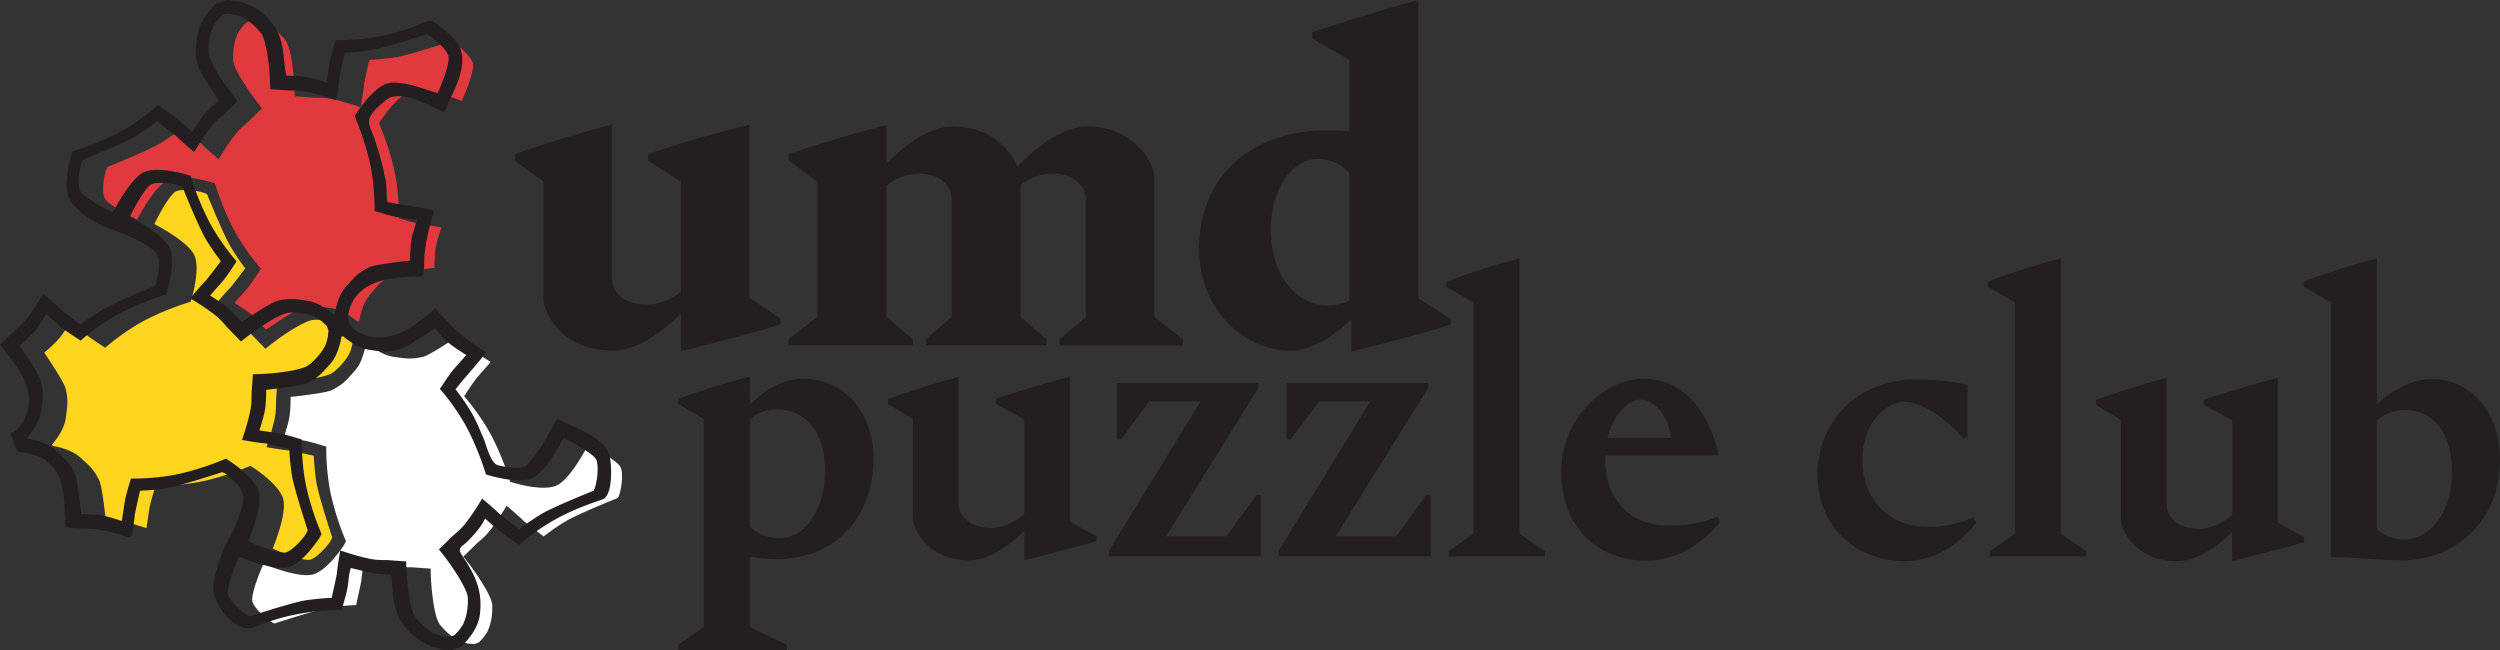 <svg xmlns="http://www.w3.org/2000/svg" viewBox="0 0 1844.99 480"><rect x="0" y="0" width="1844.99" height="480" fill="#333333" stroke="none"/><defs><style>.cls-1{fill:#fff;}.cls-2{fill:#ffd51e;}.cls-3{fill:#e03a3e;}.cls-4{fill:#231f20;}</style></defs><title>logowclub</title><g id="Layer_2" data-name="Layer 2"><g id="cover"><path class="cls-1" d="M458.9,355.08a50.14,50.14,0,0,1-1.64,9.36c-.38,1.09-.84,2.18-1.19,3-6.58,2.66-31.48,12.81-39.23,17.62a178.91,178.91,0,0,0-15.62,10.81l-.32-.25s0,0,0,0c-6.57-5-13.15-10.06-14.18-10.95-2.64-2.75-9.28-8.37-9.56-8.61l-3.31-2.8-2.46,4c-.08.13-8.1,13.1-13.3,18.23-1.45,1.41-3.41,3.18-6,5.38l-.13.1-.11.11c-3.81,3.77-7.21,7.05-7.25,7.08l-2.66,2.58,2.3,2.91c7.26,9.18,18.86,26.28,19.05,33.1a49.81,49.81,0,0,1-.15,5.87,38.1,38.1,0,0,1-3.53,13.77c-.16.33-.88,1.33-1.35,2s-1,1.47-1.49,2.15l-3.45,3.6-3.36,1.22-5-.52c-.76-.24-1.64-.46-2.51-.69s-2-.52-2.33-.65a23.53,23.53,0,0,1-2.12-1l-.86-.49a45.91,45.91,0,0,1-12.49-11.1c-4.25-5.34-6.41-25.9-6.77-37.59l-.12-3.71-.36,0-3.35-.23s-4.75-.31-10.1-.74h-.31c-3.4,0-6-.09-8.06-.24-7.29-.56-21.78-5.32-21.93-5.36l-4.51-1.48-.8,4.68c-.06.33-1.35,7.92-1.7,12,0,.28,0,.55-.05.8-.23,1.35-2,9.43-3.8,17.5a179.18,179.18,0,0,0-18.9,1.82c-9,1.32-34.61,9.6-41.35,11.8-.51-.25-1.12-.56-1.73-.91h0c-.37-.19-.75-.4-1.12-.61-2.13-1.24-11.92-9.25-13.45-14.78a8,8,0,0,1-.07-2.5c.57-6.61,5.22-18.32,8.24-25.16,9,3.61,28.85,10.75,37.72,7.39a28.31,28.31,0,0,0,8.42-5.5h0a.17.17,0,0,0,.06-.06c6.19-5.51,11.46-13,13.53-16.21,0,0,0,0,0-.05l.18-.36,1-2-.71-1.67A210.92,210.92,0,0,1,244.9,368c-4.16-16.86-4.12-35.18-4.11-35.36v-3.05l-.37-.1-2.54-.79c-1-.31-10.16-3.09-14.39-3.73-2.53-.39-9.3-1.39-14-2.09a.75.75,0,0,0,0-.16c.46-1.41,1-3,1.5-4.7a.43.43,0,0,1,0-.14c.87-2.86,1.72-5.88,2.23-8.31a48.53,48.53,0,0,0,.85-6c.33-3.82.39-7.81.39-10.64,9.1-1,26.32-3.06,30.35-5,7.42-3.62,10.5-7,14.08-11,.71-.79,1.46-1.62,2.28-2.49a27.53,27.53,0,0,0,5-7.61l0,0a51.82,51.82,0,0,0,3.83-13.09l.29-.1.83-.32.07,0a57,57,0,0,0,7.86,5.67c.3.19.61.36.92.53a30.33,30.33,0,0,0,11.35,3.95c1.19.14,2.3.29,3.34.43,5.28.71,9.84,1.33,17.84-.69,4.34-1.09,18.7-10.51,26.33-15.64l.13-.08c2.82,3.38,7.63,8.81,11.68,11.95,3.17,2.46,8,5.56,11.49,7.71l-9.34,10.62c-2.82,3.21-8,11.23-8.6,12.13l-1.65,2.56,2,2.32c.12.14,12,14.14,19.65,29.68a210.62,210.62,0,0,1,11.66,29l.62,2,0,.11,2.08.63c3.46,1,21.21,6,31.2,2.53,8.94-3.15,19.53-21.43,24.08-30,1.78.86,3.55,1.76,5.32,2.68l.83.45c.68.36,1.34.72,2,1.09l2.54,1.44c6.79,3.95,12.29,7.87,13.37,10.22C459,346.61,459.3,350.38,458.9,355.08Z"/><path class="cls-2" d="M260.51,249.37l-.53,5c-.23.76-.46,1.65-.68,2.51s-.52,2-.66,2.34c-.34.82-3.56,8.26-12.62,15.47a12.28,12.28,0,0,1-2.69,1.49h0c-7.69,3.25-24.69,4.95-34.91,5.27l-3.7.11-.1,1.44-.17,2.27c0,.05-.31,4.74-.73,10.1v.31c0,3.41-.09,6-.25,8.06-.56,7.29-5.31,21.79-5.35,21.92L196.67,330l4.27.72c.32.06,7.91,1.35,12,1.69l.79.07c1.35.22,9.45,2,17.51,3.78a.65.65,0,0,1,0,.14l.36.08a181.87,181.87,0,0,0,1.82,18.91c1.32,9,9.6,34.61,11.81,41.34-.4.82-1,1.87-1.54,2.87-1.24,2.13-9.24,11.92-14.78,13.44a2.3,2.3,0,0,1-.48.08h0a10.91,10.91,0,0,1-2,0c-6.6-.58-18.32-5.23-25.15-8.24a.43.43,0,0,1,0-.05c3.62-9,10.72-28.82,7.37-37.68-3.65-9.65-17.8-19.44-22-22.21l-1.82-1.19h0l-2,.83a210,210,0,0,1-29.67,9.77c-16.86,4.15-35.16,4.11-35.35,4.11h-3l-.89,2.9c-.32,1-3.1,10.18-3.74,14.4-.38,2.54-1.39,9.3-2.09,14-3.88-1.28-9.37-3-13.3-3.83a49,49,0,0,0-6-.84c-3.82-.32-7.82-.39-10.64-.39a2.11,2.11,0,0,0,0-.21c-1-9.15-3-26.13-5-30.14-3.61-7.41-7-10.5-11-14.08-.79-.71-1.61-1.46-2.49-2.28a26,26,0,0,0-5.18-3.76,47.92,47.92,0,0,0-15.54-5.08l-.06-.16-.38-1c6-7.12,9.44-13.89,10.14-20.12.14-1.2.29-2.3.43-3.35.71-5.28,1.33-9.84-.68-17.84-1.1-4.37-10.62-18.85-15.72-26.45,3.37-2.83,8.81-7.63,12-11.69,2.44-3.15,5.51-7.94,7.66-11.41l0-.08,10.62,9.34c3.21,2.83,11.23,8,12.14,8.6l2.19,1.42.37.23,2.31-2c.15-.11,14.15-12,29.68-19.64a209.26,209.26,0,0,1,29-11.66l2.08-.65.62-2.09c1-3.46,6-21.2,2.54-31.19-1.84-5.2-8.76-10.95-15.93-15.74l-.69-.45,0,0-1.49-1-.76-.48-1.6-1-.89-.54-1.7-1c-.91-.54-1.81-1.05-2.66-1.54-.17-.1-.34-.2-.52-.29l-.11-.06-.87-.49-.11-.05c-1-.53-1.82-1-2.63-1.43h0c4.8-9.92,11-20.27,14.8-23.34h0a5.19,5.19,0,0,1,1.07-.71c2.13-1,5.9-1.29,10.61-.88a48.1,48.1,0,0,1,9.35,1.64c.95.32,1.9.71,2.69,1l.34.14c2.66,6.59,12.83,31.48,17.64,39.23A177.63,177.63,0,0,0,181,198.06c-5,6.57-10.06,13.15-10.94,14.18-2.75,2.64-8.38,9.28-8.61,9.57l-3.07,3.63,4,2.5h0c.52.31,13.17,8.17,18.21,13.29,1.42,1.44,3.18,3.41,5.39,6l.1.12.1.11c3.78,3.82,7.05,7.21,7.09,7.25l1.23,1.28,1.07,1.09.28.29,2.91-2.3c7.53-6,20.37-14.82,28.51-17.92a15,15,0,0,1,4.6-1.13,49.46,49.46,0,0,1,5.85.16,38.55,38.55,0,0,1,13.65,3.45l0,0,.1.05c.32.17,1.34.88,2,1.36s1.48,1,2.15,1.47l3.61,3.46Z"/><path class="cls-3" d="M349.08,49.41c-.57,6.61-5.23,18.32-8.23,25.16-9-3.61-28.86-10.75-37.73-7.39-9.65,3.66-19.45,17.8-22.22,22L279.71,91l.84,2a209.87,209.87,0,0,1,9.77,29.68c4.15,16.86,4.12,35.17,4.12,35.35v3l2.9.89c1,.32,10.17,3.1,14.4,3.74l13.57,2,.42.07c-1.27,3.88-3,9.38-3.82,13.3a49.17,49.17,0,0,0-.84,6c-.32,3.82-.4,7.81-.39,10.64-9.1,1-26.31,3-30.35,5-7.42,3.62-10.51,7-14.08,11L274,216.32c-4.31,4.55-7.28,11.5-8.84,20.67v0l-1.19.45a3.5,3.5,0,0,0-.3-.24l-.08,0a58.39,58.39,0,0,0-7.72-5.59c-.34-.21-.69-.41-1-.6a30.19,30.19,0,0,0-11-3.74c-1.19-.14-2.29-.29-3.34-.44-5.29-.7-9.85-1.32-17.85.69-4.36,1.1-18.85,10.62-26.44,15.73-.08-.09-.17-.19-.25-.3-2.86-3.39-7.51-8.61-11.44-11.66-3.18-2.46-8-5.55-11.5-7.7L182.32,213c2.83-3.21,8-11.23,8.6-12.13l1.64-2.57-2-2.31c-.12-.14-12-14.15-19.64-29.68a211.69,211.69,0,0,1-11.67-29l-.65-2.07-.34-.1-1.74-.53c-3.46-1-21.2-6-31.2-2.54-3.32,1.18-6.85,4.41-10.23,8.46-5.73,6.9-11,16.15-13.86,21.53-3.75-1.83-7.58-3.85-11.05-5.88-1.07-.63-2.11-1.25-3.11-1.87-5.13-3.2-9-6.2-9.89-8.14-1-2.13-1.3-5.9-.89-10.61A50.32,50.32,0,0,1,78,126.25c.39-1.09.83-2.18,1.18-3,6.59-2.65,31.49-12.8,39.24-17.62A178.53,178.53,0,0,0,134,94.83s0,0,0,0c6.58,5,13.15,10.06,14.19,10.94,2.63,2.76,9.28,8.37,9.55,8.61l3.31,2.8.33.27,2.5-4c.09-.13,8.1-13.1,13.3-18.22,1.45-1.42,3.42-3.18,6-5.38l.12-.1.11-.11c3.82-3.78,7.2-7,7.24-7.08l2.67-2.58L191,77C183.76,67.8,172.17,50.7,172,43.88a54.4,54.4,0,0,1,.16-5.86,38.35,38.35,0,0,1,3.52-13.77c.18-.33.89-1.34,1.36-2s1.06-1.48,1.48-2.15L182,16.5l3.36-1.23,5,.53c.75.24,1.64.46,2.51.69s2,.51,2.33.64c.2.09.82.35,1.74.83,0,0,0,0,0,0,.24.12.49.26.75.41a1.1,1.1,0,0,1,.14.09,45.58,45.58,0,0,1,12.83,11.29c4.25,5.34,6.41,25.89,6.77,37.59l.11,3.52v.19l3.7.26s4.75.31,10.1.74h.32c3.41,0,6,.09,8.06.24,7.28.56,21.78,5.31,21.92,5.35l4.52,1.49.8-4.69c.06-.32,1.35-7.91,1.69-11.95,0-.28.05-.55.06-.8.23-1.35,2-9.43,3.79-17.5a181.75,181.75,0,0,0,18.92-1.82c9-1.32,34.6-9.6,41.34-11.81.71.36,1.61.83,2.5,1.32a.75.75,0,0,0,.15.09.15.15,0,0,0,.06,0l.15.08c2.14,1.24,11.93,9.24,13.45,14.78A7.58,7.58,0,0,1,349.08,49.41Z"/><path class="cls-4" d="M449.31,334.47c-2.92-7.44-11.21-12.32-17.87-15.91-1.36-.74-20.43-9.64-20.47-9.56l-4.82,9.05-.36.68a133.62,133.62,0,0,1-14.53,21.93,13.52,13.52,0,0,1-3.3,3.15c-2.06,1.25-4.59,1.41-7,1.37a55.74,55.74,0,0,1-13.42-1.85c-5.64-1.48-8.66-15.16-10.8-20.1-2.95-6.82-5.79-14-9.72-20.29a179.4,179.4,0,0,0-10.8-15.62c7-9.26,15.49-17.69,22.25-27.08a11.51,11.51,0,0,0-3.67-2.8c-13-8-23.61-18.42-33.63-29.79-8.43,7.3-17.1,14.75-27.52,18.74s-23.14,3.87-31.81-3.16a12.89,12.89,0,0,1-4.78-6.9,13.35,13.35,0,0,1,.27-5.86c5.49-23.71,31.28-26.09,51.45-26.52,4.12-.13,3.31-.29,3.9-4s.25-7.66.58-11.38a149.45,149.45,0,0,1,5.67-28.29A1.54,1.54,0,0,1,319,160c0-.14.07-.23.07-.24.51-1.56,1.15-3,1-4.54-10.66-2.74-22.08-3.49-32.89-5.9a1.71,1.71,0,0,1-1.66-2c-.36-5.24.09-12.34-1.73-17.33-1.38-9.4-4.66-18.69-7.46-27.73-1.12-3.59-3.86-8.6-4-12.35-.16-5.63,7.07-11.46,11.13-14.92A15.73,15.73,0,0,1,288,72c11.81-4.46,29.25,6.49,40.06,10.75,2.83-7.65,6.89-14.79,9.75-22.42,3.12-8.27,5.33-18.56.86-26.74-3.38-6.17-9.39-10.34-14.89-14.73a16.1,16.1,0,0,0-5.14-3.19c-3.67-1.1-9.8,2.83-13.39,4.09-6.27,2.2-12.64,4.13-19.1,5.72-16.86,4.16-35.16,4.12-35.35,4.12h-3.05l-.88,2.9c-.33,1-3.11,10.17-3.74,14.4-.39,2.54-1.4,9.3-2.1,14-3.88-1.27-9.37-3-13.29-3.82-5.38-1.15-11-1-16.5-1.29-2.1-10.3-1.47-21.29-5.75-30.88A44.06,44.06,0,0,0,185.09,4.13a38.78,38.78,0,0,0-3.81-1.53c-.48-.17-.95-.33-1.44-.48s-1-.3-1.49-.44-.76-.21-1.15-.31A80.46,80.46,0,0,0,167.06,0c-.18,0-.54.2-.71.26L164.4,1c-1.42.53-2.85,1-4.27,1.54a4.43,4.43,0,0,0-1,.45,4.22,4.22,0,0,0-.6.52,48.27,48.27,0,0,0-11.33,16.59,26,26,0,0,0-1.64,6.49c-.14,1.19-.29,2.29-.43,3.34-.72,5.28-1.33,9.84.68,17.85,1.1,4.36,10.61,18.85,15.72,26.44-3.37,2.84-8.81,7.64-11.95,11.69-2.46,3.17-5.55,8-7.71,11.5L131.27,88c-3.21-2.83-11.23-8-12.14-8.6l-2.56-1.64-2.32,2c-.13.12-14.14,12-29.68,19.64a211.23,211.23,0,0,1-29,11.67l-2.08.65-.62,2.08c-1,3.46-6,21.2-2.54,31.2a11.42,11.42,0,0,0,.59,1.36c.14.29.3.57.47.85,6.09,9.91,19.83,18.19,30.53,22,10.35,3.71,19.8,7.28,29,13.62a15.27,15.27,0,0,1,5,4.83,14.21,14.21,0,0,1,1.32,6.89,52.62,52.62,0,0,1-1.83,13.68,5.54,5.54,0,0,1-1.11,2.42A6,6,0,0,1,112,212c-18.43,7.52-36.85,15.15-52.65,27.51-6.58-5-13.15-10-14.19-10.94-2.63-2.76-9.28-8.37-9.55-8.61L32,216.89l-2.5,4c-.08.14-8.11,13.11-13.31,18.23-1.45,1.42-3.4,3.18-6,5.39l-.12.1-.11.1c-3.83,3.78-7.22,7.05-7.25,7.09l-2,2-.63.61,2.31,2.91c5.41,6.83,11.18,14.26,15.07,22.1,4.77,9.65,5.38,20.92.3,30.63-.18.33-.89,1.34-1.36,2s-1.05,1.47-1.48,2.14l-3.46,3.61-3.6,2.46,4.72,13,2.53.39c8.2,1.24,14.07,2.08,20.79,8.12a30.1,30.1,0,0,1,6.55,7.94c5.45,10.19,5,24.38,5.76,35.64.08,1.2.08,2.42.06,3.62,7.26,1.59,15.45.57,22.93,1.64a127.3,127.3,0,0,1,17.57,3.8c5.29,1.55,7.88,4.33,9-1.94,0-.33,1.34-7.92,1.69-12,0-.29,0-.55.06-.8.22-1.34,2-9.44,3.79-17.5a180.74,180.74,0,0,0,18.9-1.81c9-1.32,34.6-9.6,41.35-11.81,1.78-.59,7.65,5.08,8.76,6.12,6.09,5.71,8.57,10.42,6.52,18.45a125.25,125.25,0,0,1-7.13,19.4l-6.17,11.32-.74,1.86c-.1.3-.23.6-.35.93-1,2.7-2.21,6-3.3,9.42-1.78,5.64-3.61,11.73-3.8,17.67-.42,12.4,17.17,34.62,30.14,29.16A163.93,163.93,0,0,1,252,450.27l.89-2.91c.32-1,3.1-10.16,3.73-14.39.68-4.45.79-9.61,2.3-13.78,9.67,2.23,18.42,5.05,28.57,4.8a1.42,1.42,0,0,1,1,.25,1.39,1.39,0,0,1,.3.87c1.19,11.25,1.17,23.81,7.39,33.65a45.81,45.81,0,0,0,19.24,16.95,47.81,47.81,0,0,0,8.23,3,30.32,30.32,0,0,0,4.13.88,17.31,17.31,0,0,0,4.86.35,8.29,8.29,0,0,0,1.37-.41l5.09-1.85a5.83,5.83,0,0,0,1.25-.56,6,6,0,0,0,1.05-.9c6.08-6.11,11.77-14.14,12.78-22.92,2-17.17-3.18-28.29-12.35-42.18q-.53-.81-1.05-1.59c-3.6-5.49.25-5.95,4.41-10.13,4.7-4.73,10.11-10.72,12.81-16.84a149.65,149.65,0,0,0,25.17,19.52,157.35,157.35,0,0,1,32-21.62,211.23,211.23,0,0,1,29-11.67c8.44-2.62,7.27-25.27,5.8-31.94-.05-.24-.11-.48-.18-.71s-.1-.38-.15-.56a6.51,6.51,0,0,0-.23-.71C449.4,334.71,449.36,334.59,449.31,334.47ZM83.25,156.79c-3.76-1.83-7.59-3.85-11.06-5.88-1.07-.63-2.11-1.26-3.11-1.87-5.13-3.2-9-6.2-9.89-8.14-1-2.13-1.29-5.9-.89-10.61a50.15,50.15,0,0,1,1.64-9.35c.39-1.1.84-2.19,1.19-3,6.58-2.65,31.48-12.81,39.23-17.62a180.82,180.82,0,0,0,15.57-10.77l0,0c6.57,5,13.14,10,14.18,10.94,2.63,2.76,9.28,8.38,9.56,8.61l3.3,2.8.33.28,2.51-4.06c.08-.13,8.1-13.1,13.3-18.22,1.45-1.42,3.41-3.18,6-5.39l.12-.09.11-.11c3.82-3.78,7.21-7,7.24-7.08l2.67-2.59L173,71.66c-7.27-9.18-18.86-26.28-19-33.1a51.88,51.88,0,0,1,.15-5.86,38,38,0,0,1,3.53-13.77c.17-.33.88-1.34,1.35-2s1.06-1.48,1.48-2.15l3.46-3.6L167.29,10l5,.52c.76.24,1.65.47,2.51.7s2,.51,2.33.65a18.77,18.77,0,0,1,1.74.82s0,0,0,0l.74.42.15.09a45.55,45.55,0,0,1,12.82,11.29c4.25,5.34,6.41,25.89,6.77,37.59l.12,3.52v.19l3.71.26s4.75.31,10.1.73l.15,0h.16c3.41,0,6,.1,8.06.25,7.29.56,21.78,5.31,21.93,5.35l4.52,1.49.79-4.69c.06-.32,1.35-7.91,1.7-12,0-.28,0-.54.06-.79.22-1.35,2-9.44,3.79-17.51a175.64,175.64,0,0,0,18.91-1.81c9-1.32,34.6-9.6,41.34-11.81.71.36,1.61.84,2.5,1.32,0,0,.1.06.15.1l.06,0,.15.08c2.14,1.24,11.93,9.24,13.45,14.78a7.28,7.28,0,0,1,.07,2.5c-.57,6.6-5.23,18.32-8.23,25.16-9-3.61-28.86-10.75-37.73-7.39-9.65,3.66-19.45,17.8-22.21,22l-1.2,1.82.85,2a209.06,209.06,0,0,1,9.76,29.67c4.16,16.86,4.12,35.17,4.12,35.35v3.05l2.91.89c1,.32,10.16,3.1,14.39,3.73l13.57,2c.15,0,.29,0,.43.06-1.28,3.88-3,9.37-3.83,13.3a49.17,49.17,0,0,0-.84,6c-.32,3.81-.4,7.81-.39,10.63-9.1,1-26.31,3.06-30.35,5-7.42,3.62-10.5,7-14.08,11-.71.79-1.46,1.61-2.28,2.49-4.31,4.55-7.28,11.5-8.84,20.67v.05l-1.19.45c-.1-.08-.19-.17-.29-.24l-.08,0a58.45,58.45,0,0,0-7.73-5.59c-.34-.21-.68-.41-1-.6a30.06,30.06,0,0,0-11-3.74c-1.19-.14-2.29-.29-3.34-.43-5.28-.71-9.84-1.33-17.84.68-4.36,1.1-18.86,10.62-26.45,15.73l-.25-.3c-2.86-3.39-7.5-8.61-11.44-11.66-3.17-2.46-8-5.55-11.49-7.71l9.34-10.61c2.83-3.21,8-11.23,8.6-12.13l1.64-2.56-2-2.32c-.12-.14-12-14.15-19.64-29.69a209.32,209.32,0,0,1-11.66-29l-.65-2.07-.35-.11-1.74-.52c-3.46-1.05-21.2-6-31.19-2.54-3.32,1.18-6.86,4.41-10.23,8.46C91.38,142.16,86.11,151.41,83.25,156.79Zm100,242.75c3.62-9,10.73-28.82,7.38-37.68-3.66-9.65-17.8-19.45-22.05-22.21l-1.82-1.2h0l-2,.84A209.36,209.36,0,0,1,135,349.06c-16.86,4.16-35.16,4.12-35.35,4.12h-3l-.89,2.91c-.32,1-3.11,10.16-3.74,14.39-.39,2.54-1.4,9.3-2.09,14-3.89-1.28-9.38-3-13.3-3.83a49.17,49.17,0,0,0-6-.84c-3.81-.33-7.81-.39-10.64-.39,0-.07,0-.13,0-.21-1-9.15-3.05-26.13-5-30.14-3.61-7.42-7-10.5-11-14.08-.79-.71-1.61-1.45-2.48-2.28a26.62,26.62,0,0,0-5.18-3.76,48.06,48.06,0,0,0-15.55-5.09l-.06-.15-.38-1c6-7.12,9.44-13.89,10.14-20.13.15-1.19.29-2.29.44-3.34.71-5.28,1.33-9.84-.69-17.84-1.1-4.36-10.61-18.86-15.72-26.45,3.37-2.83,8.81-7.63,12-11.69,2.44-3.15,5.51-8,7.66-11.41a.56.56,0,0,1,0-.08l10.61,9.34c3.21,2.83,11.24,8,12.15,8.6l2.19,1.42.36.23,2.32-2c.14-.11,14.15-12,29.68-19.64a209.32,209.32,0,0,1,29-11.66l2.08-.65.63-2.09c1-3.46,6-21.2,2.53-31.19-1.83-5.2-8.76-10.95-15.92-15.74l-.69-.45a.05.05,0,0,0,0,0c-.5-.32-1-.65-1.48-1l-.76-.48-1.61-1-.89-.54-1.7-1c-.91-.54-1.81-1.05-2.65-1.54l-.52-.29-.12-.06-.87-.49a.33.33,0,0,1-.1-.06c-1-.52-1.83-1-2.63-1.42h0c4.81-9.92,11-20.27,14.8-23.34h0a5.05,5.05,0,0,1,1.07-.71c2.14-1,5.9-1.29,10.61-.89a50.32,50.32,0,0,1,9.36,1.64c1,.34,1.9.71,2.68,1.05l.35.14c2.65,6.58,12.82,31.48,17.63,39.23A177.16,177.16,0,0,0,163,192.74c-5,6.57-10.06,13.14-10.95,14.18-2.75,2.63-8.37,9.28-8.61,9.56l-3.07,3.64,4,2.5h0c.53.31,13.17,8.17,18.21,13.29,1.42,1.45,3.18,3.41,5.39,6l.11.12.1.11c3.78,3.82,7,7.21,7.08,7.24l1.24,1.28,1.06,1.1.28.29,2.91-2.3c7.53-6,20.37-14.82,28.51-17.92a14.72,14.72,0,0,1,4.6-1.13,49.46,49.46,0,0,1,5.85.16,38.55,38.55,0,0,1,13.65,3.45l0,0,.1.05c.32.17,1.33.88,2,1.35s1.47,1.06,2.14,1.48l3.61,3.46,1.22,3.36-.52,5c-.24.76-.47,1.65-.69,2.51s-.52,2-.65,2.33c-.34.82-3.56,8.27-12.63,15.47a12,12,0,0,1-2.68,1.5h0c-7.69,3.26-24.68,5-34.91,5.27l-3.7.12-.1,1.44-.16,2.27s-.31,4.75-.74,10.1v.31c0,3.41-.09,6-.25,8.06-.56,7.29-5.31,21.78-5.35,21.93l-1.44,4.38,4.28.72c.31.06,7.9,1.35,11.95,1.69l.79.06c1.35.23,9.45,2,17.51,3.79,0,0,0,.1,0,.14l.36.08a181.11,181.11,0,0,0,1.81,18.91c1.33,9,9.61,34.61,11.81,41.34-.4.82-1,1.87-1.54,2.86-1.23,2.14-9.24,11.93-14.77,13.45a3.23,3.23,0,0,1-.49.08h0a11,11,0,0,1-2,0c-6.6-.58-18.32-5.23-25.15-8.24A.43.43,0,0,1,183.21,399.54Zm257.67-49.78a50.14,50.14,0,0,1-1.64,9.36c-.38,1.09-.83,2.19-1.19,3-6.58,2.65-31.48,12.81-39.23,17.62a179.94,179.94,0,0,0-15.61,10.81l-.33-.25-.05,0c-6.57-5-13.14-10.05-14.18-10.94-2.63-2.76-9.27-8.37-9.55-8.61l-3.32-2.8-2.45,4c-.08.13-8.1,13.1-13.31,18.23-1.44,1.41-3.41,3.17-6,5.38l-.12.1-.11.11c-3.81,3.77-7.2,7.05-7.24,7.08l-2.67,2.58,2.3,2.91c7.26,9.18,18.86,26.28,19.06,33.1a49.57,49.57,0,0,1-.16,5.86,38.44,38.44,0,0,1-3.52,13.78c-.17.32-.89,1.33-1.36,2s-1.05,1.47-1.48,2.14l-3.46,3.61-3.36,1.22-5-.52c-.76-.24-1.64-.46-2.51-.69s-2-.52-2.33-.65a21.2,21.2,0,0,1-2.11-1c-.27-.14-.56-.31-.87-.49a45.91,45.91,0,0,1-12.49-11.1c-4.24-5.35-6.4-25.9-6.77-37.6l-.12-3.7-.36,0-3.34-.23s-4.75-.31-10.1-.74h-.31c-3.41,0-6.05-.09-8.07-.25-7.29-.55-21.78-5.3-21.92-5.35l-4.52-1.48-.8,4.68c-.05.33-1.35,7.92-1.69,12,0,.28-.05.55-.06.8-.23,1.35-2,9.43-3.79,17.5A181.11,181.11,0,0,0,225.85,443c-9,1.33-34.61,9.61-41.34,11.82-.52-.26-1.12-.58-1.74-.92h0l-1.13-.62c-2.13-1.24-11.92-9.25-13.45-14.78a8,8,0,0,1-.07-2.51c.57-6.6,5.22-18.31,8.24-25.15,9,3.61,28.85,10.75,37.72,7.39a28.51,28.51,0,0,0,8.43-5.49h0l.07-.06c6.18-5.51,11.45-13.06,13.53-16.21,0,0,0,0,0-.05l.19-.36,1-2-.7-1.67a210.28,210.28,0,0,1-9.77-29.68c-4.15-16.86-4.12-35.17-4.11-35.35v-3l-.36-.12-2.54-.78c-1-.31-10.17-3.1-14.4-3.73l-14-2.09a1.42,1.42,0,0,1,.05-.16c.46-1.41,1-3,1.49-4.71,0,0,0-.08,0-.13.87-2.87,1.72-5.88,2.24-8.3a53.16,53.16,0,0,0,.85-6c.32-3.82.39-7.81.38-10.64,9.1-1,26.32-3.06,30.35-5,7.42-3.61,10.5-7,14.08-11,.71-.79,1.46-1.61,2.28-2.49a27.93,27.93,0,0,0,5-7.61v0a51.61,51.61,0,0,0,3.83-13.08l.29-.1.83-.32.07,0a58.44,58.44,0,0,0,7.86,5.67c.3.19.61.36.92.53a30.33,30.33,0,0,0,11.35,4c1.2.14,2.3.29,3.34.43,5.29.71,9.85,1.33,17.85-.69,4.34-1.09,18.69-10.51,26.32-15.64a1.48,1.48,0,0,1,.13-.08c2.82,3.38,7.63,8.81,11.68,11.95,3.18,2.46,8,5.56,11.5,7.71-3.14,3.56-7.66,8.69-9.35,10.62-2.82,3.21-8,11.23-8.6,12.13L324.64,287l2,2.32c.11.14,12,14.15,19.64,29.68a211.23,211.23,0,0,1,11.67,29l.62,2,0,.11,2.09.63c3.46,1,21.2,6,31.19,2.53,8.95-3.15,19.54-21.43,24.09-30,1.77.86,3.55,1.76,5.31,2.68l.83.45,2,1.09,2.53,1.44c6.8,3.94,12.29,7.87,13.38,10.23C441,341.29,441.29,345.05,440.88,349.76Z"/><path class="cls-4" d="M502.51,231.4c-18.26,17.91-35.11,27.39-50.56,27.39-37.58,0-50.92-28.45-50.92-38.28V134.14L380,118.69v-4.92C386.63,111.31,422.8,99,451.6,92V205.76c0,8.43,7,19,25.63,19,11.58,0,21.07-6,25.28-9.13V134.14l-24.23-15.45v-4.92c6.32-2.46,44.6-14.75,74.8-21.77V219.81l22.82,15.1v4.57c-5.62,2.1-54.43,15.45-73.39,19.66Z"/><path class="cls-4" d="M654.19,120.79c17.9-17.91,34.06-27.39,49.16-27.39,28.09,0,42.48,17.56,47.4,29.5,18.26-18.26,35.47-29.5,52-29.5,34.76,0,49.16,27.74,49.16,37.22V233.86L873,250.36v4.57H782v-4.57l19.31-16.5V147.13c0-8.43-7-19-24.22-19a37.69,37.69,0,0,0-23.88,8.43v97.27l19,16.5v4.57H683.33v-4.57l19-16.5V147.13c0-8.43-7-19-24.23-19-11.93,0-20.36,6-23.87,8.78v96.92l19.31,16.5v4.57H581.85v-4.57l21.42-16.5V134.14l-21.42-15.81v-4.56c7-2.46,44.95-14.75,72.34-21.42Z"/><path class="cls-4" d="M968.44,28.44V23.88c7-2.46,51.26-16.86,78.3-23.88V220.17l23.88,15.09v4.22c-5.27,2.46-54.42,15.45-73.39,20V236c-9.13,8.78-27.74,22.83-44.24,22.83-35.47,0-68.12-30.9-68.12-75.5,0-49.51,35.11-87.08,94.45-87.08,6.68,0,13,.35,16.51.71V44.24Zm27.39,193.48V128.16c-3.52-4.91-11.94-10.88-23.18-10.88-18.26,0-34.76,20.72-34.76,52,0,34.76,19,56.18,42.83,56.18A39.53,39.53,0,0,0,995.83,221.92Z"/><path class="cls-4" d="M580.7,475.93V480H500.51v-4.07l18.89-13.07V309.16l-18.89-11v-3.78c2.91-1.16,29.35-10.46,52.88-16.56V298.7c11-11,24.12-19.18,39.22-19.18,29.06,0,52,22.67,52,59.27,0,39.81-25.27,73.8-72,73.8a123.9,123.9,0,0,1-19.18-1.74v52ZM553.39,309.45v79c2.62,3.19,10.17,8.71,22.37,8.71,17.44,0,33.13-19.75,33.13-50,0-30.8-16.28-45-36-45A29.52,29.52,0,0,0,553.39,309.45Z"/><path class="cls-4" d="M755.92,392c-12.2,11.63-26.44,21.5-41,21.5-29.63,0-41.25-22.08-41.25-32V309.16l-18.31-11v-3.78c2.91-1.16,28.77-10.17,52-16.27v93.27c0,7.84,6.68,18.3,24.11,18.3,10.76,0,20.34-6.68,24.41-10.17v-70L735,298.12v-4.07c2.91-.87,30.5-9.88,54.62-16V385l19.47,10.75v3.78c-2.61.87-44.45,11.91-53.17,13.94Z"/><path class="cls-4" d="M930.55,365.23v45.33H818.4v-4.07l67.7-110.4H848.33l-20.92,28.18h-3.2V282.72h104.6v3.48L860.53,395.74h44.74l22.09-30.51Z"/><path class="cls-4" d="M1055.79,365.23v45.33H943.64v-4.07l67.7-110.4H973.57l-20.92,28.18h-3.19V282.72h104.59v3.48L985.77,395.74h44.74l22.09-30.51Z"/><path class="cls-4" d="M1121.47,394l18.59,12.78v3.78h-71.18v-3.78L1087.47,394V223.22l-20-11.62v-3.78c3.2-1.45,30.79-11.33,54-17.14Z"/><path class="cls-4" d="M1184.53,336.18v2c0,31.67,19.46,49.69,47.07,49.69a99.85,99.85,0,0,0,36-6.4l1.74,3.49c-7.56,10.17-26.73,28.77-54.92,28.77-34.57,0-62.18-24.12-62.18-65.09,0-40.67,32.55-69.15,60.73-69.15,25,0,46.2,18,55.2,54.92v1.74Zm1.74-13.07h47.07c-3.49-21.51-15.69-28.19-22.66-28.19C1202.54,294.92,1190.63,304.8,1186.27,323.11Z"/><path class="cls-4" d="M1451.92,284.06V323h-3.19c-16.26-17.71-32.51-26.42-43.83-26.42-13.07,0-30.48,16.26-30.48,42.38,0,30.78,20.61,49.94,48.48,49.94,14.22,0,26.41-3.78,33.09-7l2.61,3.48c-8.42,11.32-26.71,28.74-53.12,28.74-34,0-64.16-24.09-64.16-63.86,0-38,27.87-70.26,73.45-70.26C1429.86,280,1446.41,282.61,1451.92,284.06Z"/><path class="cls-4" d="M1647.3,392.63c-12.2,11.61-26.42,21.48-40.94,21.48-29.61,0-41.22-22.06-41.22-31.93V309.89l-18.29-11v-3.77c2.91-1.16,28.74-10.16,52-16.26V372c0,7.84,6.67,18.29,24.09,18.29,10.74,0,20.32-6.68,24.39-10.16v-70l-20.91-11.32V294.8c2.91-.87,30.49-9.87,54.58-16V385.66l19.45,10.74v3.78c-2.61.87-44.42,11.9-53.12,13.93Z"/><path class="cls-4" d="M1521,394l18.6,12.78v3.78h-71.19v-3.78L1487,394V223.22l-20-11.62v-3.78c3.2-1.45,30.8-11.33,54-17.14Z"/><path class="cls-4" d="M1794.47,279.7c-13.93,0-29.9,8.71-40.35,18.87v-49.2h-34V411.21h.87c17.42,0,35.7,2.32,52,2.32,39.19,0,72-29.61,72-73.44C1845,302.35,1822.05,279.7,1794.47,279.7Zm-20.9,118.45a29.58,29.58,0,0,1-19.45-7.55V310.18a32.46,32.46,0,0,1,21.19-7.54c19.16,0,34.26,15.38,34.26,45.57C1809.57,376.66,1794.47,398.15,1773.57,398.15Z"/><path class="cls-4" d="M1754.12,190.68v58.69h-34V223.19l-20-11.61v-3.77C1703.32,206.36,1731.19,196.49,1754.12,190.68Z"/></g></g></svg>